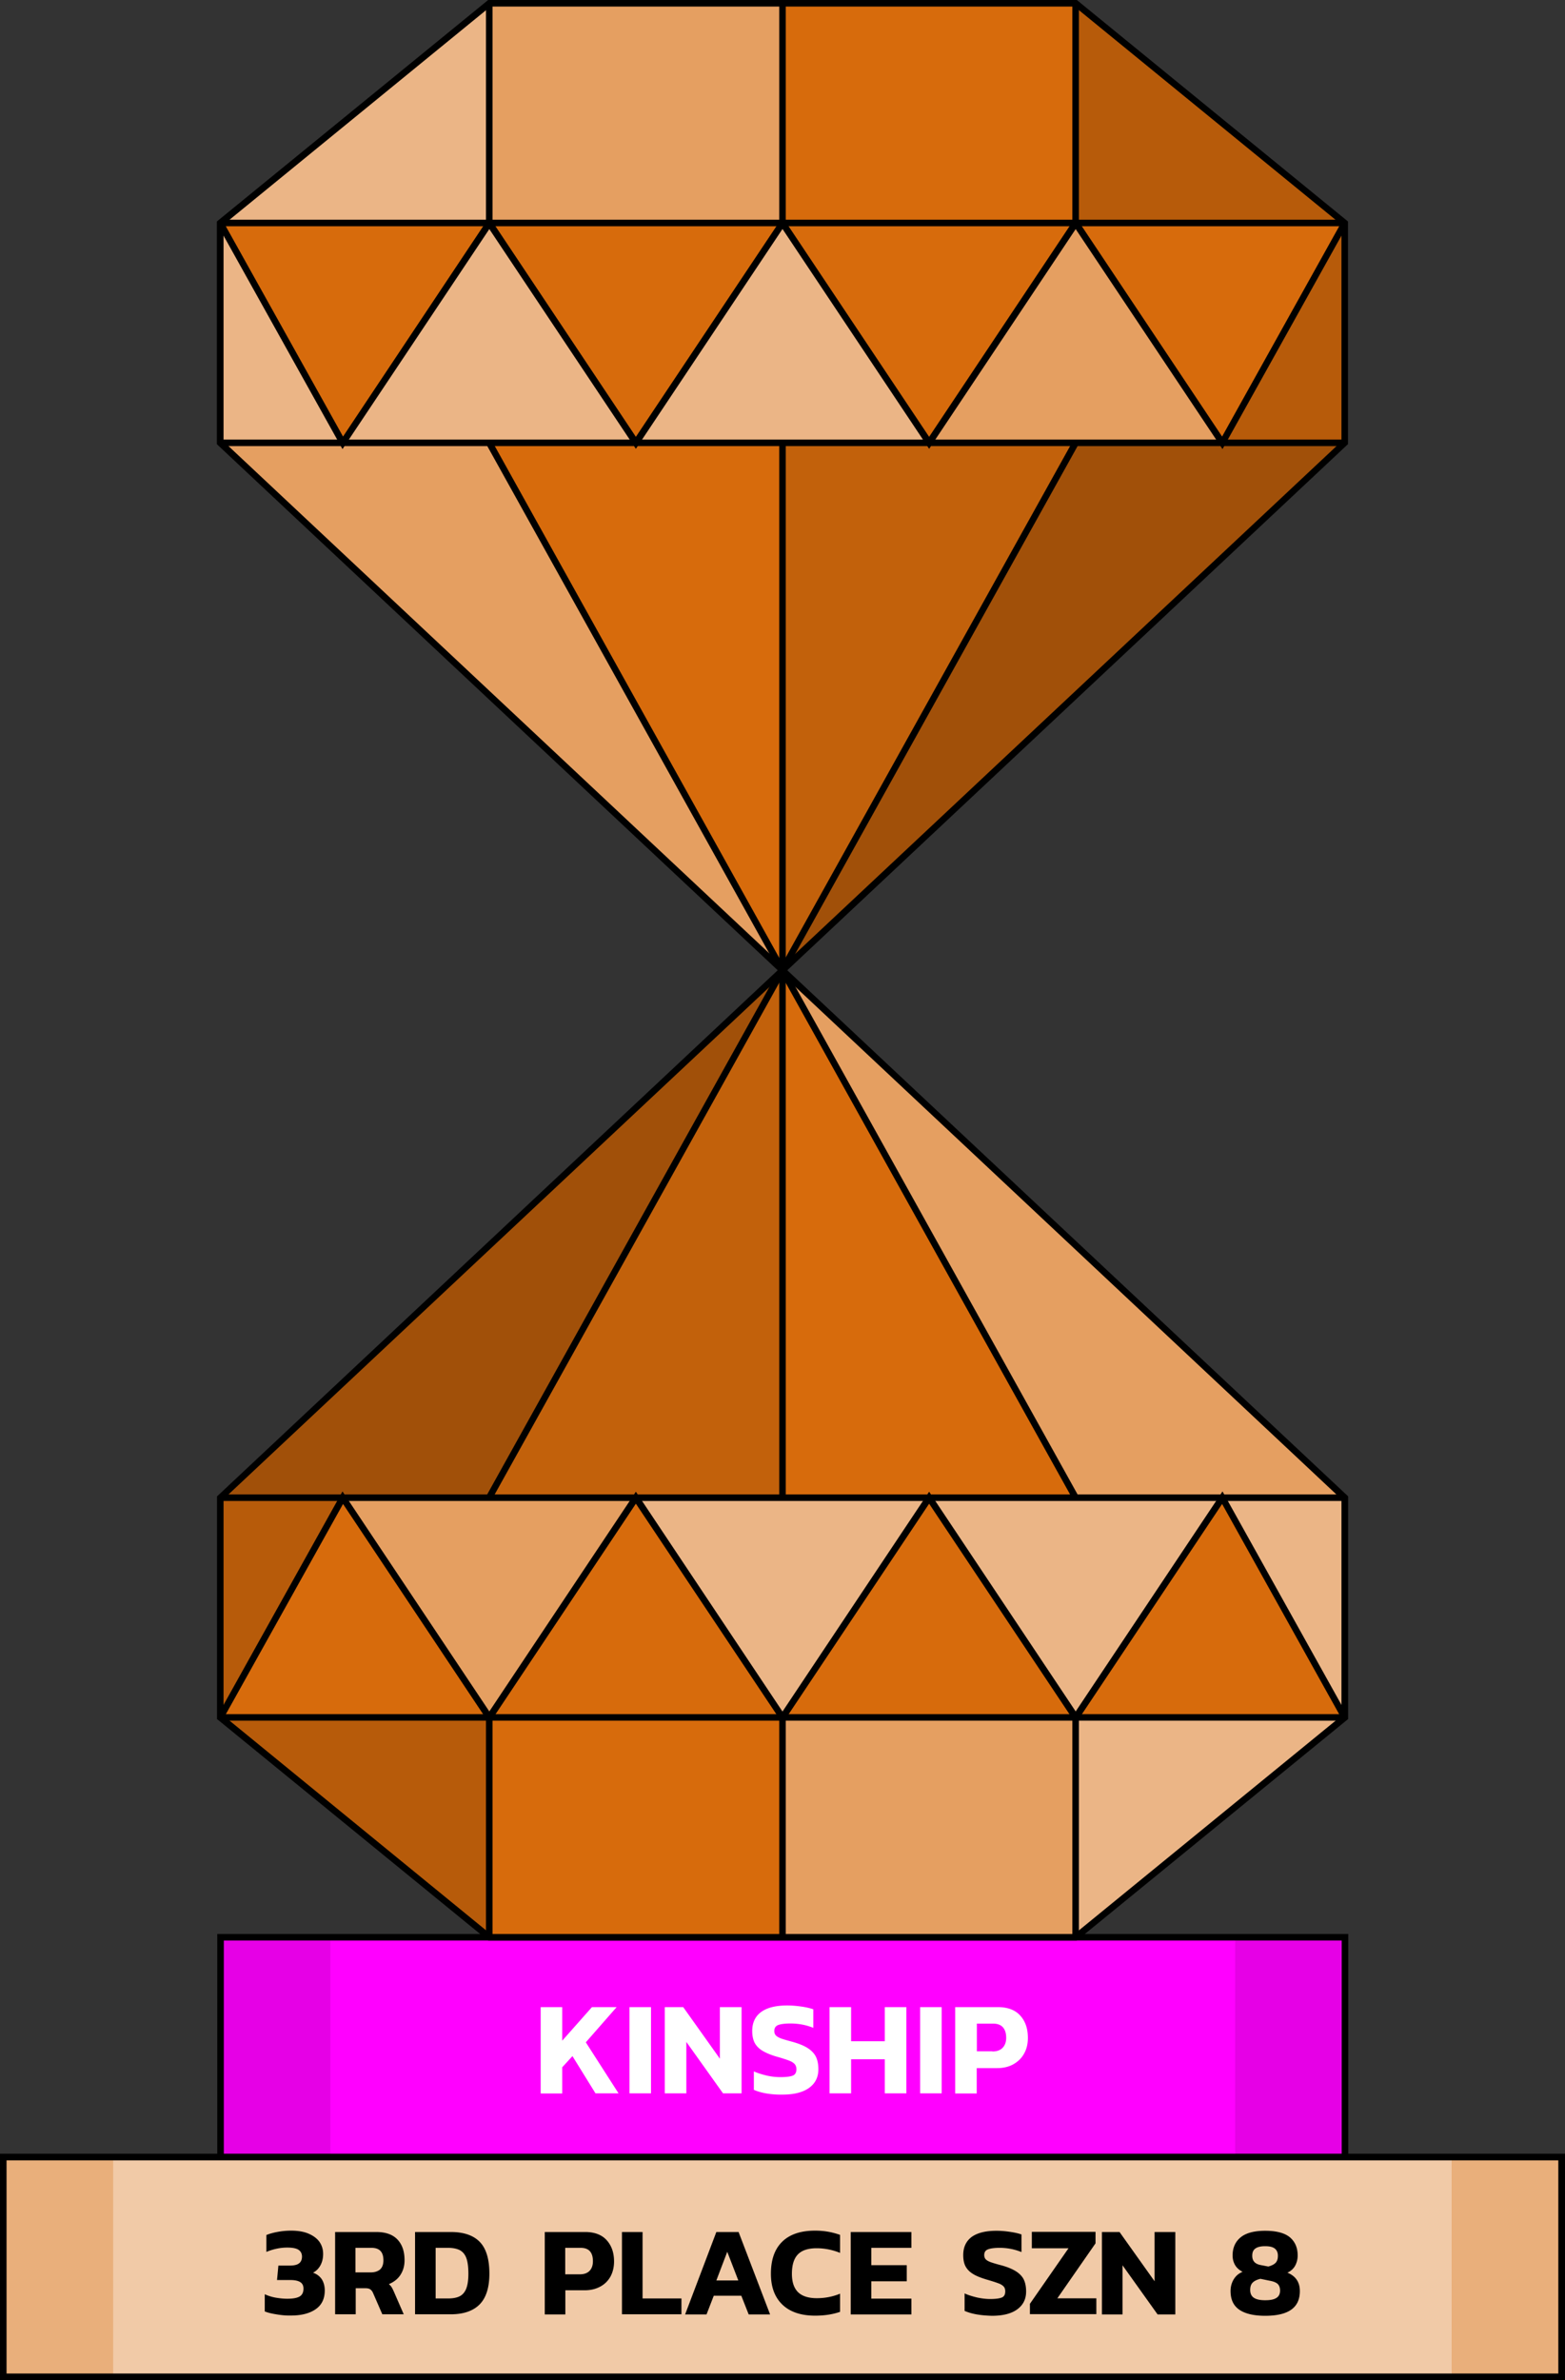 <svg xmlns="http://www.w3.org/2000/svg" width="1147.4" height="1744.1" xmlns:v="https://vecta.io/nano"><rect width="100%" height="100%" fill="#333333" stroke="none"/><style><![CDATA[.P{fill:#fff}.Q{opacity:.5}.R{opacity:.35}.S{opacity:.25}.T{opacity:.15}]]></style><path d="M161.7 1419.6h824.4v161H161.7z" fill="#f0f"/><g opacity=".1"><path d="M905.6 1419.6h80.5v161h-80.5z"/></g><g opacity=".1"><path d="M161.7 1419.6h80.5v161h-80.5z"/></g><path d="M2.4 1580.6H1145v161H2.4z" fill="#e2944f"/><g class="Q P"><path d="M82.9 1580.6h981.5v161H82.9z"/></g><g class="S P"><path d="M1064.5 1580.6h80.5v161h-80.5z"/></g><g class="S P"><path d="M2.4 1580.6h80.5v161H2.4z"/></g><path d="M988.5 1580.6h-4.8V1422H164.1v158.6h-4.8v-163.4h829.2z"/><path d="M161.7 1578.4h824.4v4.5H161.7z"/><path d="M1147.4 1744.1H0v-165.9h1147.4v165.9zM4.8 1739.3h1137.7v-156.2H4.8v156.2zM203 1696c-3.8-.6-6.7-1.3-8.9-2.2v-12.6c2.4 1.1 5.1 2 8 2.5s5.7.8 8.5.8c4.1 0 7-.5 9-1.6 1.9-1.1 2.9-3 2.9-5.8 0-2.2-.8-3.8-2.4-4.8s-4-1.5-7.2-1.5h-9.8l1-10.6h8.2c3.2 0 5.5-.5 6.9-1.6 1.4-1 2.2-2.7 2.2-5 0-2.2-.9-3.9-2.6-5s-4.5-1.6-8.2-1.6c-2.7 0-5.4.3-8.1.9s-5.1 1.4-7.2 2.3v-12.4c2.2-.9 5-1.7 8.3-2.3s6.5-.9 9.8-.9c5 0 9.3.7 12.8 2.2s6.2 3.5 8 6c1.8 2.6 2.7 5.5 2.7 8.9 0 3-.6 5.7-1.9 8.2-1.3 2.4-3.1 4.3-5.5 5.5 2.8 1 4.9 2.6 6.4 4.8 1.4 2.2 2.2 5 2.2 8.2 0 6.1-2.2 10.7-6.7 13.8s-10.5 4.6-18.1 4.6c-3.2.1-6.5-.2-10.3-.8zm42.6-60.4h30.2c6.9 0 12.1 1.8 15.6 5.5s5.2 8.7 5.2 15.2c0 4.1-1 7.6-3 10.7s-4.9 5.3-8.5 6.8c.8.7 1.5 1.4 2 2.2s1.1 2 1.8 3.6l7.1 16.3h-15.7l-6.7-15.4c-.6-1.4-1.3-2.3-2.2-2.9s-2.1-.8-3.7-.8h-6.9v19.1h-15.1v-60.3zm26.2 29.6c3 0 5.3-.8 6.9-2.2 1.6-1.5 2.4-3.7 2.4-6.7 0-6.1-2.9-9.1-8.7-9.1h-11.8v18h11.2zm32.5-29.6h26.2c9.4 0 16.5 2.4 21.2 7.2s7.1 12.6 7.1 23.3c0 10.2-2.4 17.7-7.1 22.5s-11.8 7.3-21.2 7.3h-26.2v-60.3zm24.1 48.7c3.5 0 6.3-.5 8.4-1.5s3.8-2.8 4.9-5.4 1.7-6.4 1.7-11.2c0-4.9-.5-8.8-1.5-11.5s-2.6-4.6-4.8-5.8c-2.2-1.1-5-1.7-8.7-1.7h-9v37.1h9zm70.8-48.7H429c6.9 0 12.2 2 15.8 6s5.4 9.2 5.4 15.6c0 4.1-.9 7.8-2.6 11-1.8 3.2-4.3 5.7-7.5 7.4-3.3 1.8-7.1 2.7-11.4 2.7h-14.2v17.7h-15.1v-60.4zm26 31c3.1 0 5.5-.9 7.1-2.6s2.4-4 2.4-7c0-3.2-.7-5.6-2.2-7.3s-3.8-2.5-6.8-2.5h-11.3v19.4h10.8zm30.8-31h15.1v48.7h28.5v11.6H456v-60.3zm69.2 0h16.3l23.1 60.4h-15.7l-5.4-13.7h-20.2L518 1696h-15.7l22.9-60.4zm16.1 35.5l-8.1-21-8 21h16.1zm32.3 17.7c-5.6-5.4-8.4-12.9-8.4-22.6 0-10.2 2.7-18 8.2-23.4 5.4-5.4 13.5-8.2 24.2-8.2 3.5 0 6.7.3 9.6.8s5.8 1.3 8.7 2.3v13.2c-5.4-2.2-11.2-3.4-17.2-3.4-6.2 0-10.8 1.5-13.7 4.5s-4.4 7.7-4.4 14.2c0 6.1 1.5 10.5 4.5 13.5 3 2.9 7.6 4.4 13.7 4.4s11.7-1.1 17.1-3.3v13.3c-5.5 1.9-11.6 2.8-18.3 2.8-10.3 0-18.4-2.7-24-8.1zm50.1-53.2h44.5v11.6h-29.4v12.7h26v11.8h-26v12.7h29.4v11.6h-44.5v-60.4zm92.5 60.4c-3.5-.6-6.5-1.5-9-2.6v-12.8c2.8 1.3 5.9 2.2 9.2 3 3.3.7 6.5 1.1 9.5 1.1 4.1 0 6.9-.4 8.6-1.1s2.5-2.2 2.5-4.5c0-1.6-.4-2.8-1.3-3.7s-2.2-1.7-4-2.3c-1.8-.7-4.7-1.6-8.8-2.8-4.2-1.3-7.5-2.6-9.9-4.2-2.4-1.5-4.1-3.4-5.2-5.5-1.1-2.2-1.6-4.9-1.6-8.1 0-5.8 2.1-10.2 6.2-13.3 4.2-3 10.2-4.5 18.2-4.5 3.3 0 6.6.3 10 .8 3.3.5 6.1 1.1 8.3 1.9v12.9c-5.2-2.1-10.5-3.1-16-3.1-3.8 0-6.7.4-8.5 1.1-1.9.7-2.8 2.1-2.8 4.2 0 1.3.4 2.4 1.1 3.1.7.8 2 1.5 3.6 2.1 1.7.6 4.3 1.4 7.8 2.3 4.8 1.3 8.5 2.9 11.2 4.7s4.5 3.9 5.5 6.2 1.5 5.1 1.5 8.3c0 5.5-2.1 9.8-6.4 13s-10.5 4.8-18.7 4.8c-3.8-.1-7.5-.4-11-1zm38.9-7.8l28.3-40.7h-26.9v-12h46.7v8.4l-28 40.3h28.6v11.6h-48.7v-7.6zm52.8-52.6h12.9l25.7 36.1v-36.1h15.2v60.4h-13l-25.7-36v36h-15.1v-60.4zm100.5 56.8c-4.2-3-6.2-7.5-6.2-13.6 0-3.1.8-6 2.3-8.5 1.6-2.6 3.7-4.4 6.5-5.5-2.4-1.3-4.3-2.9-5.5-5s-1.8-4.4-1.8-7c0-5.7 2-10.1 5.9-13.3s9.9-4.8 18-4.8c8.2 0 14.2 1.6 18 4.7 3.8 3.2 5.8 7.6 5.8 13.4a15.57 15.57 0 0 1-1.8 7.4c-1.2 2.2-3.1 4-5.7 5.2 6.1 2.5 9.1 7 9.1 13.5 0 6.1-2.1 10.6-6.3 13.6s-10.6 4.5-19.1 4.5-15-1.6-19.2-4.6zm27.4-8.5c1.8-1.1 2.7-2.9 2.7-5.4 0-2.1-.6-3.7-1.7-4.8-1.2-1.1-3.1-1.9-5.9-2.4l-6.8-1.4c-2.5.6-4.4 1.5-5.6 2.7-1.3 1.2-1.9 3.1-1.9 5.4 0 2.7.9 4.6 2.7 5.8s4.5 1.8 8.3 1.8c3.6 0 6.4-.5 8.2-1.7zm-.5-25.8c1.1-1.2 1.6-2.9 1.6-5.1 0-2.4-.8-4.1-2.3-5.3-1.6-1.2-3.9-1.7-7.1-1.7s-5.6.6-7.1 1.7c-1.6 1.1-2.3 2.9-2.3 5.3 0 3.8 2 6 6.1 6.8l5.7 1.1c2.5-.7 4.3-1.6 5.4-2.8z"/><path d="M788.7 1419.6H358.8l-197.3-161.1v-161L573.7 711l412.2 386.5v161z" fill="#d76b0c"/><g class="S"><path d="M161.5 1097.5L573.7 711l-214.9 386.5z"/></g><g class="T"><path d="M161.5 1258.5h197.3v161.1z"/></g><g class="T"><path d="M161.5 1097.5h89.8l-89.8 161z"/></g><g opacity=".1"><path d="M358.8 1097.5L573.7 711v386.5z"/></g><g class="R P"><path d="M788.7 1097.5L573.7 711l412.2 386.5z"/></g><g class="Q P"><path d="M788.7 1419.6v-161.1h197.2z"/></g><g class="R P"><path d="M573.7 1258.5h215v161h-215z"/></g><g class="Q P"><path d="M985.9 1258.5l-89.8-161h89.8z"/></g><g class="Q P"><path d="M788.7 1258.5l-107.5-161h214.9z"/></g><g class="Q P"><path d="M573.7 1258.5l-107.5-161h215z"/></g><g class="R P"><path d="M358.8 1258.5l-107.5-161h214.9z"/></g><path d="M161.5 1256.1h824.4v4.8H161.5zm0-161h824.4v4.8H161.5z"/><path d="M571.3 711h4.8v386.5h-4.8z"/><path d="M356.534 1096.284L571.58 709.802l4.194 2.334-215.046 386.482z"/><path d="M571.561 712.14l4.195-2.333 214.958 386.526-4.195 2.333zM786.2 1258.5h4.8v161h-4.8zm-214.9 0h4.8v161h-4.8zm-215 0h4.8v161h-4.8z"/><path d="M360.8 1259.9l-4.1-2.7 109.5-164.1 109.5 164.1-4 2.7-105.5-158z"/><path d="M356.7 1259.9l-105.2-157.8-87.9 157.6-4.2-2.3 91.7-164.5 109.7 164.3zm219 0l-4-2.7 109.5-164.1 109.5 164.1-4.1 2.7-105.4-158z"/><path d="M790.7 1259.9l-4.1-2.7 109.7-164.3 91.7 164.5-4.2 2.3-87.8-157.6z"/><path d="M789.5 1422H357.9l-198.8-162.3v-163.2l.8-.7 413.8-388.1 1.7 1.6 413 387.2v163.2L789.5 1422zm-429.9-4.8h428.2l195.7-159.8v-158.8L573.7 714.3l-409.8 384.2v158.8l195.7 159.9z"/><path d="M358.8 2.4h429.9l197.2 161.1v161L573.7 711 161.5 324.5v-161z" fill="#d76b0c"/><g class="S"><path d="M985.9 324.5L573.7 711l215-386.5z"/></g><g class="T"><path d="M985.9 163.5H788.7V2.4z"/></g><g class="T"><path d="M985.9 324.5h-89.8l89.8-161z"/></g><g opacity=".1"><path d="M788.7 324.5L573.7 711V324.5z"/></g><g class="R P"><path d="M358.8 324.5L573.7 711 161.5 324.5z"/></g><g class="Q P"><path d="M358.8 2.4v161.1H161.5z"/></g><g class="R P"><path d="M358.8 2.4h215v161h-215z"/></g><g class="Q P"><path d="M161.5 163.5l89.8 161h-89.8z"/></g><g class="Q P"><path d="M358.8 163.5l107.4 161H251.3z"/></g><g class="Q P"><path d="M573.7 163.5l107.5 161h-215z"/></g><g class="R P"><path d="M788.7 163.5l107.4 161H681.2z"/></g><path d="M161.5 161h824.4v4.8H161.5zm0 161.1h824.4v4.8H161.5z"/><path d="M571.3 324.5h4.8V711h-4.8z"/><path d="M571.518 709.758l215.046-386.482 4.194 2.334-215.046 386.482z"/><path d="M356.588 325.673l4.195-2.333 214.958 386.526-4.195 2.333zM356.3 2.4h4.8v161h-4.8zm215 0h4.8v161h-4.8zm214.9 0h4.8v161h-4.8z"/><path d="M681.2 328.9L571.7 164.8l4-2.7 105.5 158 105.4-158 4.1 2.7z"/><path d="M896.3 329.1L786.6 164.8l4.1-2.7L896 319.9l87.8-157.6 4.2 2.3zm-430.1-.2L356.7 164.8l4.1-2.7 105.4 158 105.5-158 4 2.7z"/><path d="M251.1 329.1l-91.7-164.5 4.2-2.3 87.9 157.6 105.2-157.8 4.1 2.7z"/><path d="M573.7 714.3l-1.7-1.6-413-387.2V162.3L357.9 0h431.6l198.8 162.3v163.2l-.8.7-413.8 388.1zM163.9 323.5l409.8 384.2 409.8-384.2V164.6L787.8 4.8H359.6L163.9 164.6v158.9z"/><path d="M396.4 1470.8h15.8v24.6l21.8-24.6h18.1l-22.6 25.8 24 37.4h-16.9l-16.9-27.3-7.5 8.2v19.2h-15.8v-63.3zm65.1 0h15.8v63.2h-15.8v-63.2zm25.8 0h13.6l26.9 37.8v-37.8h15.9v63.2h-13.6l-26.9-37.7v37.7h-15.8v-63.2zm74.8 63.3c-3.6-.6-6.8-1.5-9.4-2.7v-13.5c2.9 1.3 6.2 2.3 9.6 3.1 3.5.8 6.8 1.1 9.9 1.1 4.3 0 7.3-.4 9-1.1 1.8-.7 2.7-2.3 2.7-4.7 0-1.6-.5-2.9-1.4-3.9-.9-.9-2.3-1.8-4.2-2.5s-4.9-1.7-9.2-2.9c-4.4-1.3-7.8-2.8-10.4-4.4-2.5-1.6-4.3-3.5-5.5-5.8-1.1-2.3-1.7-5.1-1.7-8.5 0-6.1 2.2-10.7 6.5-13.9 4.4-3.2 10.7-4.8 19.1-4.8 3.5 0 7 .3 10.5.8s6.4 1.2 8.7 2v13.6c-5.4-2.2-11-3.2-16.8-3.2-4 0-7 .4-8.9 1.1-2 .8-2.9 2.2-2.9 4.4 0 1.4.4 2.5 1.2 3.3s2 1.5 3.8 2.2c1.7.6 4.5 1.4 8.2 2.4 5 1.4 8.9 3 11.7 4.9s4.7 4.1 5.8 6.5c1.1 2.5 1.6 5.4 1.6 8.7 0 5.8-2.2 10.3-6.7 13.6s-11 5-19.6 5a62.8 62.8 0 0 1-11.6-.8zm46.1-63.3H624v25h24.7v-25h15.8v63.2h-15.8v-25H624v25h-15.8v-63.2zm66.4 0h15.8v63.2h-15.8v-63.2zm25.8 0h31.1c7.3 0 12.8 2.1 16.5 6.2 3.8 4.2 5.6 9.6 5.6 16.4 0 4.3-.9 8.2-2.8 11.5-1.8 3.3-4.5 5.9-7.9 7.8s-7.4 2.8-11.9 2.8h-14.9v18.6h-15.8v-63.3zm27.2 32.5c3.3 0 5.8-.9 7.5-2.7s2.6-4.2 2.6-7.3c0-3.3-.8-5.9-2.4-7.7s-4-2.7-7.2-2.7h-11.9v20.3h11.4z" class="P"/></svg>